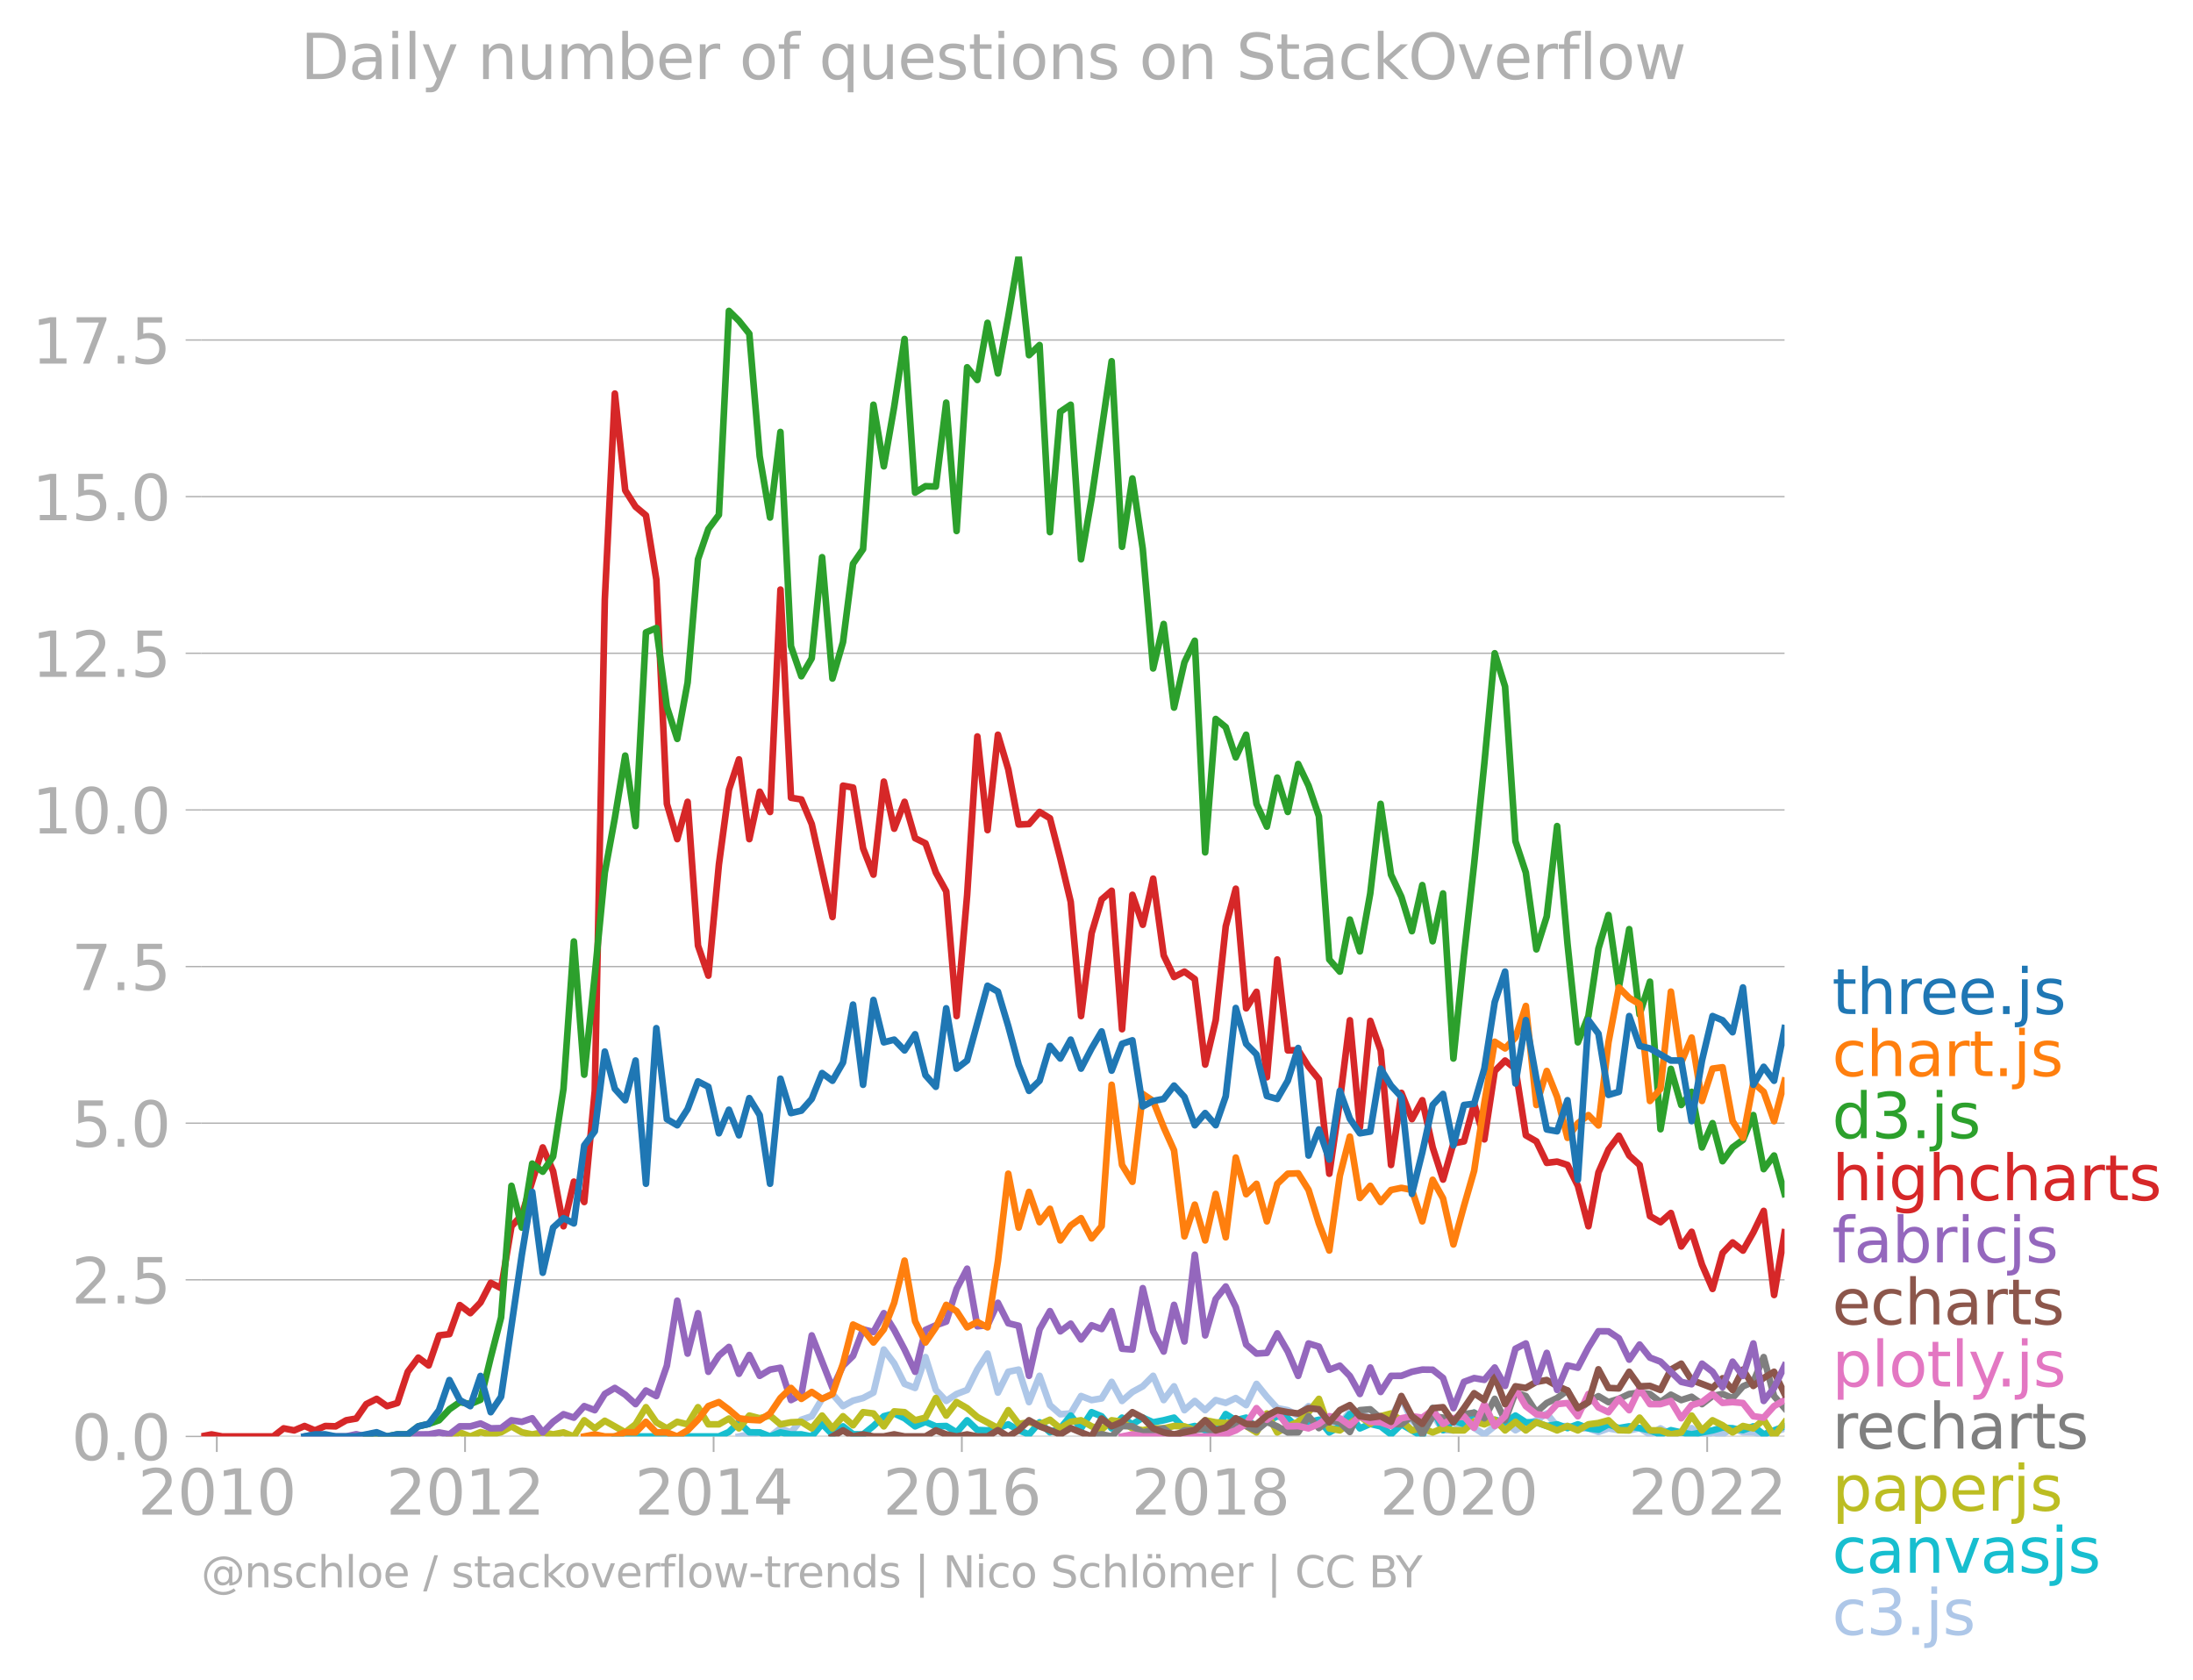 <svg xmlns:xlink="http://www.w3.org/1999/xlink" width="659.486" height="505.06" viewBox="0 0 494.614 378.795" xmlns="http://www.w3.org/2000/svg"><defs><style>*{stroke-linejoin:round;stroke-linecap:butt}</style></defs><g id="figure_1"><path d="M0 378.795h494.614V0H0v378.795z" style="fill:none" id="patch_1"/><g id="axes_1"><path d="M45.372 323.95h357.12V57.838H45.372V323.95z" style="fill:none" id="patch_2"/><g id="matplotlib.axis_1"><g id="xtick_1"><g id="line2d_1"><defs><path id="m4d0340b25c" d="M0 0v3.5" style="stroke:#b0b0b0;stroke-width:.4"/></defs><use xlink:href="#m4d0340b25c" x="48.9" y="323.95" style="fill:#b0b0b0;stroke:#b0b0b0;stroke-width:.4"/></g><g style="fill:#b0b0b0" transform="matrix(.14 0 0 -.14 31.085 341.588)" id="text_1"><defs><path id="DejaVuSans-32" d="M1228 531h2203V0H469v531q359 372 979 998 621 627 780 809 303 340 423 576 121 236 121 464 0 372-261 606-261 235-680 235-297 0-627-103-329-103-704-313v638q381 153 712 231 332 78 607 78 725 0 1156-363 431-362 431-968 0-288-108-546-107-257-392-607-78-91-497-524-418-433-1181-1211z" transform="scale(.016)"/><path id="DejaVuSans-30" d="M2034 4250q-487 0-733-480-245-479-245-1442 0-959 245-1439 246-480 733-480 491 0 736 480 246 480 246 1439 0 963-246 1442-245 480-736 480zm0 500q785 0 1199-621 414-620 414-1801 0-1178-414-1799Q2819-91 2034-91q-784 0-1198 620-414 621-414 1799 0 1181 414 1801 414 621 1198 621z" transform="scale(.016)"/><path id="DejaVuSans-31" d="M794 531h1031v3560L703 3866v575l1116 225h631V531h1031V0H794v531z" transform="scale(.016)"/></defs><use xlink:href="#DejaVuSans-32"/><use xlink:href="#DejaVuSans-30" x="63.623"/><use xlink:href="#DejaVuSans-31" x="127.246"/><use xlink:href="#DejaVuSans-30" x="190.869"/></g></g><g id="xtick_2"><use xlink:href="#m4d0340b25c" x="104.885" y="323.95" style="fill:#b0b0b0;stroke:#b0b0b0;stroke-width:.4" id="line2d_2"/><g style="fill:#b0b0b0" transform="matrix(.14 0 0 -.14 87.07 341.588)" id="text_2"><use xlink:href="#DejaVuSans-32"/><use xlink:href="#DejaVuSans-30" x="63.623"/><use xlink:href="#DejaVuSans-31" x="127.246"/><use xlink:href="#DejaVuSans-32" x="190.869"/></g></g><g id="xtick_3"><use xlink:href="#m4d0340b25c" x="160.948" y="323.95" style="fill:#b0b0b0;stroke:#b0b0b0;stroke-width:.4" id="line2d_3"/><g style="fill:#b0b0b0" transform="matrix(.14 0 0 -.14 143.133 341.588)" id="text_3"><defs><path id="DejaVuSans-34" d="M2419 4116 825 1625h1594v2491zm-166 550h794V1625h666v-525h-666V0h-628v1100H313v609l1940 2957z" transform="scale(.016)"/></defs><use xlink:href="#DejaVuSans-32"/><use xlink:href="#DejaVuSans-30" x="63.623"/><use xlink:href="#DejaVuSans-31" x="127.246"/><use xlink:href="#DejaVuSans-34" x="190.869"/></g></g><g id="xtick_4"><use xlink:href="#m4d0340b25c" x="216.934" y="323.95" style="fill:#b0b0b0;stroke:#b0b0b0;stroke-width:.4" id="line2d_4"/><g style="fill:#b0b0b0" transform="matrix(.14 0 0 -.14 199.119 341.588)" id="text_4"><defs><path id="DejaVuSans-36" d="M2113 2584q-425 0-674-291-248-290-248-796 0-503 248-796 249-292 674-292t673 292q248 293 248 796 0 506-248 796-248 291-673 291zm1253 1979v-575q-238 112-480 171-242 60-480 60-625 0-955-422-329-422-376-1275 184 272 462 417 279 145 613 145 703 0 1111-427 408-426 408-1160 0-719-425-1154Q2819-91 2113-91q-810 0-1238 620-428 621-428 1799 0 1106 525 1764t1409 658q238 0 480-47t505-140z" transform="scale(.016)"/></defs><use xlink:href="#DejaVuSans-32"/><use xlink:href="#DejaVuSans-30" x="63.623"/><use xlink:href="#DejaVuSans-31" x="127.246"/><use xlink:href="#DejaVuSans-36" x="190.869"/></g></g><g id="xtick_5"><use xlink:href="#m4d0340b25c" x="272.996" y="323.95" style="fill:#b0b0b0;stroke:#b0b0b0;stroke-width:.4" id="line2d_5"/><g style="fill:#b0b0b0" transform="matrix(.14 0 0 -.14 255.181 341.588)" id="text_5"><defs><path id="DejaVuSans-38" d="M2034 2216q-450 0-708-241-257-241-257-662 0-422 257-663 258-241 708-241t709 242q260 243 260 662 0 421-258 662-257 241-711 241zm-631 268q-406 100-633 378-226 279-226 679 0 559 398 884 399 325 1092 325 697 0 1094-325t397-884q0-400-227-679-226-278-629-378 456-106 710-416 255-309 255-755 0-679-414-1042Q2806-91 2034-91q-771 0-1186 362-414 363-414 1042 0 446 256 755 257 310 713 416zm-231 997q0-362 226-565 227-203 636-203 407 0 636 203 230 203 230 565 0 363-230 566-229 203-636 203-409 0-636-203-226-203-226-566z" transform="scale(.016)"/></defs><use xlink:href="#DejaVuSans-32"/><use xlink:href="#DejaVuSans-30" x="63.623"/><use xlink:href="#DejaVuSans-31" x="127.246"/><use xlink:href="#DejaVuSans-38" x="190.869"/></g></g><g id="xtick_6"><use xlink:href="#m4d0340b25c" x="328.982" y="323.95" style="fill:#b0b0b0;stroke:#b0b0b0;stroke-width:.4" id="line2d_6"/><g style="fill:#b0b0b0" transform="matrix(.14 0 0 -.14 311.167 341.588)" id="text_6"><use xlink:href="#DejaVuSans-32"/><use xlink:href="#DejaVuSans-30" x="63.623"/><use xlink:href="#DejaVuSans-32" x="127.246"/><use xlink:href="#DejaVuSans-30" x="190.869"/></g></g><g id="xtick_7"><use xlink:href="#m4d0340b25c" x="385.044" y="323.95" style="fill:#b0b0b0;stroke:#b0b0b0;stroke-width:.4" id="line2d_7"/><g style="fill:#b0b0b0" transform="matrix(.14 0 0 -.14 367.23 341.588)" id="text_7"><use xlink:href="#DejaVuSans-32"/><use xlink:href="#DejaVuSans-30" x="63.623"/><use xlink:href="#DejaVuSans-32" x="127.246"/><use xlink:href="#DejaVuSans-32" x="190.869"/></g></g></g><g id="matplotlib.axis_2"><g id="ytick_1"><path d="M45.372 323.95h357.12" clip-path="url(#p429daa33ef)" style="fill:none;stroke:#b0b0b0;stroke-width:.3;stroke-linecap:square" id="line2d_8"/><g id="line2d_9"><defs><path id="m98a8c97c76" d="M0 0h-3.5" style="stroke:#b0b0b0;stroke-width:.3"/></defs><use xlink:href="#m98a8c97c76" x="45.372" y="323.95" style="fill:#b0b0b0;stroke:#b0b0b0;stroke-width:.3"/></g><g style="fill:#b0b0b0" transform="matrix(.14 0 0 -.14 16.108 329.269)" id="text_8"><defs><path id="DejaVuSans-2e" d="M684 794h660V0H684v794z" transform="scale(.016)"/></defs><use xlink:href="#DejaVuSans-30"/><use xlink:href="#DejaVuSans-2e" x="63.623"/><use xlink:href="#DejaVuSans-30" x="95.41"/></g></g><g id="ytick_2"><path d="M45.372 288.625h357.12" clip-path="url(#p429daa33ef)" style="fill:none;stroke:#b0b0b0;stroke-width:.3;stroke-linecap:square" id="line2d_10"/><use xlink:href="#m98a8c97c76" x="45.372" y="288.625" style="fill:#b0b0b0;stroke:#b0b0b0;stroke-width:.3" id="line2d_11"/><g style="fill:#b0b0b0" transform="matrix(.14 0 0 -.14 16.108 293.944)" id="text_9"><defs><path id="DejaVuSans-35" d="M691 4666h2478v-532H1269V2991q137 47 274 70 138 23 276 23 781 0 1237-428 457-428 457-1159 0-753-469-1171Q2575-91 1722-91q-294 0-599 50Q819 9 494 109v635q281-153 581-228t634-75q541 0 856 284 316 284 316 772 0 487-316 771-315 285-856 285-253 0-505-56-251-56-513-175v2344z" transform="scale(.016)"/></defs><use xlink:href="#DejaVuSans-32"/><use xlink:href="#DejaVuSans-2e" x="63.623"/><use xlink:href="#DejaVuSans-35" x="95.41"/></g></g><g id="ytick_3"><path d="M45.372 253.3h357.12" clip-path="url(#p429daa33ef)" style="fill:none;stroke:#b0b0b0;stroke-width:.3;stroke-linecap:square" id="line2d_12"/><use xlink:href="#m98a8c97c76" x="45.372" y="253.301" style="fill:#b0b0b0;stroke:#b0b0b0;stroke-width:.3" id="line2d_13"/><g style="fill:#b0b0b0" transform="matrix(.14 0 0 -.14 16.108 258.62)" id="text_10"><use xlink:href="#DejaVuSans-35"/><use xlink:href="#DejaVuSans-2e" x="63.623"/><use xlink:href="#DejaVuSans-30" x="95.41"/></g></g><g id="ytick_4"><path d="M45.372 217.976h357.12" clip-path="url(#p429daa33ef)" style="fill:none;stroke:#b0b0b0;stroke-width:.3;stroke-linecap:square" id="line2d_14"/><use xlink:href="#m98a8c97c76" x="45.372" y="217.976" style="fill:#b0b0b0;stroke:#b0b0b0;stroke-width:.3" id="line2d_15"/><g style="fill:#b0b0b0" transform="matrix(.14 0 0 -.14 16.108 223.295)" id="text_11"><defs><path id="DejaVuSans-37" d="M525 4666h3000v-269L1831 0h-659l1594 4134H525v532z" transform="scale(.016)"/></defs><use xlink:href="#DejaVuSans-37"/><use xlink:href="#DejaVuSans-2e" x="63.623"/><use xlink:href="#DejaVuSans-35" x="95.41"/></g></g><g id="ytick_5"><path d="M45.372 182.651h357.12" clip-path="url(#p429daa33ef)" style="fill:none;stroke:#b0b0b0;stroke-width:.3;stroke-linecap:square" id="line2d_16"/><use xlink:href="#m98a8c97c76" x="45.372" y="182.651" style="fill:#b0b0b0;stroke:#b0b0b0;stroke-width:.3" id="line2d_17"/><g style="fill:#b0b0b0" transform="matrix(.14 0 0 -.14 7.2 187.97)" id="text_12"><use xlink:href="#DejaVuSans-31"/><use xlink:href="#DejaVuSans-30" x="63.623"/><use xlink:href="#DejaVuSans-2e" x="127.246"/><use xlink:href="#DejaVuSans-30" x="159.033"/></g></g><g id="ytick_6"><path d="M45.372 147.327h357.12" clip-path="url(#p429daa33ef)" style="fill:none;stroke:#b0b0b0;stroke-width:.3;stroke-linecap:square" id="line2d_18"/><use xlink:href="#m98a8c97c76" x="45.372" y="147.327" style="fill:#b0b0b0;stroke:#b0b0b0;stroke-width:.3" id="line2d_19"/><g style="fill:#b0b0b0" transform="matrix(.14 0 0 -.14 7.2 152.646)" id="text_13"><use xlink:href="#DejaVuSans-31"/><use xlink:href="#DejaVuSans-32" x="63.623"/><use xlink:href="#DejaVuSans-2e" x="127.246"/><use xlink:href="#DejaVuSans-35" x="159.033"/></g></g><g id="ytick_7"><path d="M45.372 112.002h357.12" clip-path="url(#p429daa33ef)" style="fill:none;stroke:#b0b0b0;stroke-width:.3;stroke-linecap:square" id="line2d_20"/><use xlink:href="#m98a8c97c76" x="45.372" y="112.002" style="fill:#b0b0b0;stroke:#b0b0b0;stroke-width:.3" id="line2d_21"/><g style="fill:#b0b0b0" transform="matrix(.14 0 0 -.14 7.2 117.321)" id="text_14"><use xlink:href="#DejaVuSans-31"/><use xlink:href="#DejaVuSans-35" x="63.623"/><use xlink:href="#DejaVuSans-2e" x="127.246"/><use xlink:href="#DejaVuSans-30" x="159.033"/></g></g><g id="ytick_8"><path d="M45.372 76.678h357.12" clip-path="url(#p429daa33ef)" style="fill:none;stroke:#b0b0b0;stroke-width:.3;stroke-linecap:square" id="line2d_22"/><use xlink:href="#m98a8c97c76" x="45.372" y="76.678" style="fill:#b0b0b0;stroke:#b0b0b0;stroke-width:.3" id="line2d_23"/><g style="fill:#b0b0b0" transform="matrix(.14 0 0 -.14 7.2 81.997)" id="text_15"><use xlink:href="#DejaVuSans-31"/><use xlink:href="#DejaVuSans-37" x="63.623"/><use xlink:href="#DejaVuSans-2e" x="127.246"/><use xlink:href="#DejaVuSans-35" x="159.033"/></g></g></g><path d="m166.662 323.95 2.339-.471 2.339-.44 2.339.91 2.34-1.822 2.377.911 2.339-2.856 2.339-.79 2.339-3.92 2.339-1.094 2.378 2.735 2.262-1.237 2.262-.586 2.34-1.231 2.339-9.709 2.339 3.115 2.339 4.634 2.377.912 2.34-6.959 2.339 7.414 2.339 2.477 2.339-1.565 2.377-.912 2.301-4.62 2.301-3.584 2.34 8.797 2.338-4.695 2.34-.486 2.338 7.323 2.378-5.925 2.34 6.609 2.338 2.051 2.34-.167 2.338-3.935 2.378.911 2.262-.374 2.263-3.728 2.339 4.3 2.34-2.02 2.338-1.277 2.34-2.37 2.377 5.47 2.339-3.1 2.34 5.378 2.338-2.081 2.34 2.081 2.377-2.279 2.262.635 2.263-1.09 2.339 1.595 2.339-4.786 2.34 2.902 2.338 2.568 2.378.455 2.339 1.216 2.339-2.127 2.34.714 2.338 3.388h2.378l2.262-2.816 2.263.537 2.339.775 2.339.592 2.339-.592 2.34-4.421 2.377 5.013 2.339 2.234 2.339-3.601 2.339 3.6 2.34.046 2.377-1.823 2.3 1.242 2.301 1.493 2.34-1.9 2.338-.835 2.34 1.778 2.339-1.322 2.377-.912 2.34-1.534 2.338 2.902 2.34-.076 2.339.532h2.377l2.263.814 2.262-.814 2.34.41 2.338.045 2.34-.516 2.339 1.428 2.377-1.367 2.34 1.352 2.338-.44 2.34-.973 2.339 1.884 2.377-.912 2.262.407 2.263-1.318 2.339.88 2.34.031 2.338.44 2.34-.44 2.377-.911" clip-path="url(#p429daa33ef)" style="fill:none;stroke:#aec7e8;stroke-width:1.5;stroke-linecap:square" id="line2d_24"/><path d="m138.669 323.95 2.339-.471 2.339.47h18.79l2.262-1.008 2.263-2.182 2.339 2.249 2.339.03 2.339.912 2.34-.912 2.377.456 2.339-.015 2.339.47 2.339-2.825 2.339 2.37 2.378-1.823 2.262 1.774 2.262.049 2.34-1.9 2.339-2.202 2.339-.623 2.339 1.079 2.377 1.823 2.34-1.018 2.339 1.018 2.339-.076 2.339 1.443 2.377-2.735 2.301 2.185 2.301.094 2.34-.516 2.338-.851 2.34 1.322 2.338.957 2.378-2.735 2.34 2.249 2.338-.881 2.34-2.887 2.338 2.887 2.378-3.647 2.262.928 2.263 2.719 2.339-2.416 2.34 1.504 2.338-1.504 2.34 1.048 2.377-.456 2.339-.592 2.34 2.416 2.338-.532 2.34.987h2.377l2.262-3.679 2.263 1.4 2.339-.592 2.339 2.416 2.34-1.474 2.338-1.261 2.378.456 2.339 2.218 2.339-1.307 2.34-.577 2.338 2.856 2.378-1.367 2.262-2.768 2.263 3.224 2.339-1.003 2.339.547 2.339 1.808 2.34-2.264 2.377 1.367 2.339 1.368 2.339-6.381 2.339 4.968 2.34-2.234 2.377.912 2.3-2.625 2.301 2.17 2.34-.578 2.338.577 2.34-1.52 2.339 1.52h2.377l2.34.836 2.338-.38 2.34.85 2.339-.85 2.377.912 2.263.309 2.262-1.221 2.34.85 2.338-.394 2.34.395 2.339.516 2.377.912 2.34-.957 2.338.501 2.34.44 2.339-.44 2.377-.456 2.262-.65 2.263.195 2.339.41 2.34-.866 2.338 1.808 2.34-.897 2.377-.911" clip-path="url(#p429daa33ef)" style="fill:none;stroke:#17becf;stroke-width:1.5;stroke-linecap:square" id="line2d_25"/><path d="m101.358 323.95 2.339-.912 2.377.912 2.301-.975 2.3.519 2.34-.486 2.34-1.337 2.338 1.337 2.34.486 2.377-.456 2.339.44 2.339-.44 2.34.912 2.338-3.647 2.378 1.824 2.262-1.71 4.602 2.59 2.339-1.792 2.34-3.86 2.338 3.404 2.378 1.368 2.339-1.474 2.339.562 2.339-3.86 2.34 3.86h2.377l2.262-1.302 2.263 2.214L169 319.24l2.339.608 2.339-.608 2.34 1.975 2.377-.456 2.339-.106 2.339 1.474 2.339-2.887 2.339 2.887 2.378-2.735 2.262 2.035 2.262-2.947 2.34.289 2.339 2.902 2.339-3.373 2.339.182 2.377 1.823 2.34-.592 2.339-4.421 2.339 3.95 2.339-3.039 2.377 1.368 2.301 1.996 4.64 2.5 2.34-4.04 2.338 3.099 2.34-.365 2.377.456 2.34-1.033 2.338 1.945 2.34-1.474 2.338-.35 2.378 1.368 2.262.765 2.263-2.133 2.339.35 2.34 1.474 2.338.41 2.34-.41h2.377l2.339-.532 2.34.076 2.338.866 2.34-2.234 2.377.456 2.262.163 2.263-.163 2.339.836 2.339 1.443 2.34-4.27 2.338 4.27 2.378-1.367 2.339-1.018 2.339-2.173 2.34-3.008 2.338 6.655 2.378.455 4.525-3.19 2.339 1.732 2.339-1.732 2.339-.623 2.34 1.534 2.377 2.28 2.339-.517 2.339.972 2.339-.972 2.34.516h2.377l2.3-2.043 2.301.676 2.34-1.033 2.338 2.4 2.34-1.93 2.339 1.93 2.377-1.823 2.34.836 2.338.987 2.34-.987 2.339.987 2.377-1.367 2.263-.293 2.262-.619 2.34 2.234 2.338.045 2.34-2.871 2.339 2.871h2.377l2.34.897 2.338-.44 2.34-3.8 2.339 3.343 2.377-2.279 2.262 1.124 2.263 1.611 2.339-1.443 2.34.532 2.338-1.945 2.34 3.768 2.377-3.19h0" clip-path="url(#p429daa33ef)" style="fill:none;stroke:#bcbd22;stroke-width:1.5;stroke-linecap:square" id="line2d_26"/><g style="fill:#1f77b4" transform="matrix(.14 0 0 -.14 413.205 228.683)" id="text_16"><defs><path id="DejaVuSans-74" d="M1172 4494v-994h1184v-447H1172V1153q0-428 117-550t477-122h590V0h-590q-666 0-919 248-253 249-253 905v1900H172v447h422v994h578z" transform="scale(.016)"/><path id="DejaVuSans-68" d="M3513 2113V0h-575v2094q0 497-194 743-194 247-581 247-466 0-735-297-269-296-269-809V0H581v4863h578V2956q207 316 486 472 280 156 646 156 603 0 912-373 310-373 310-1098z" transform="scale(.016)"/><path id="DejaVuSans-72" d="M2631 2963q-97 56-211 82-114 27-251 27-488 0-749-317t-261-911V0H581v3500h578v-544q182 319 472 473 291 155 707 155 59 0 131-8 72-7 159-23l3-590z" transform="scale(.016)"/><path id="DejaVuSans-65" d="M3597 1894v-281H953q38-594 358-905t892-311q331 0 642 81t618 244V178Q3153 47 2828-22t-659-69q-838 0-1327 487-489 488-489 1320 0 859 464 1363 464 505 1252 505 706 0 1117-455 411-454 411-1235zm-575 169q-6 471-264 752-258 282-683 282-481 0-770-272t-333-766l2050 4z" transform="scale(.016)"/><path id="DejaVuSans-6a" d="M603 3500h575V-63q0-668-255-968-254-300-820-300h-219v487H38q328 0 446 152Q603-541 603-63v3563zm0 1363h575v-729H603v729z" transform="scale(.016)"/><path id="DejaVuSans-73" d="M2834 3397v-544q-243 125-506 187-262 63-544 63-428 0-642-131t-214-394q0-200 153-314t616-217l197-44q612-131 870-370t258-667q0-488-386-773Q2250-91 1575-91q-281 0-586 55T347 128v594q319-166 628-249 309-82 613-82 406 0 624 139 219 139 219 392 0 234-158 359-157 125-692 241l-200 47q-534 112-772 345-237 233-237 639 0 494 350 762 350 269 994 269 318 0 599-47 282-46 519-140z" transform="scale(.016)"/></defs><use xlink:href="#DejaVuSans-74"/><use xlink:href="#DejaVuSans-68" x="39.209"/><use xlink:href="#DejaVuSans-72" x="102.588"/><use xlink:href="#DejaVuSans-65" x="141.451"/><use xlink:href="#DejaVuSans-65" x="202.975"/><use xlink:href="#DejaVuSans-2e" x="264.498"/><use xlink:href="#DejaVuSans-6a" x="296.285"/><use xlink:href="#DejaVuSans-73" x="324.068"/></g><g style="fill:#ff7f0e" transform="matrix(.14 0 0 -.14 413.205 242.683)" id="text_17"><defs><path id="DejaVuSans-63" d="M3122 3366v-538q-244 135-489 202t-495 67q-560 0-870-355-309-354-309-995t309-996q310-354 870-354 250 0 495 67t489 202V134Q2881 22 2623-34q-257-57-548-57-791 0-1257 497-465 497-465 1341 0 856 470 1346 471 491 1290 491 265 0 518-55 253-54 491-163z" transform="scale(.016)"/><path id="DejaVuSans-61" d="M2194 1759q-697 0-966-159t-269-544q0-306 202-486 202-179 548-179 479 0 768 339t289 901v128h-572zm1147 238V0h-575v531q-197-318-491-470T1556-91q-537 0-855 302-317 302-317 808 0 590 395 890 396 300 1180 300h807v57q0 397-261 614t-733 217q-300 0-585-72-284-72-546-216v532q315 122 612 182 297 61 578 61 760 0 1135-394 375-393 375-1193z" transform="scale(.016)"/></defs><use xlink:href="#DejaVuSans-63"/><use xlink:href="#DejaVuSans-68" x="54.98"/><use xlink:href="#DejaVuSans-61" x="118.359"/><use xlink:href="#DejaVuSans-72" x="179.639"/><use xlink:href="#DejaVuSans-74" x="220.752"/><use xlink:href="#DejaVuSans-2e" x="259.961"/><use xlink:href="#DejaVuSans-6a" x="291.748"/><use xlink:href="#DejaVuSans-73" x="319.531"/></g><g style="fill:#2ca02c" transform="matrix(.14 0 0 -.14 413.205 256.683)" id="text_18"><defs><path id="DejaVuSans-64" d="M2906 2969v1894h575V0h-575v525q-181-312-458-464-276-152-664-152-634 0-1033 506-398 507-398 1332t398 1331q399 506 1033 506 388 0 664-152 277-151 458-463zM947 1747q0-634 261-995t717-361q456 0 718 361 263 361 263 995t-263 995q-262 361-718 361t-717-361q-261-361-261-995z" transform="scale(.016)"/><path id="DejaVuSans-33" d="M2597 2516q453-97 707-404 255-306 255-756 0-690-475-1069Q2609-91 1734-91q-293 0-604 58T488 141v609q262-153 574-231 313-78 654-78 593 0 904 234t311 681q0 413-289 645-289 233-804 233h-544v519h569q465 0 712 186t247 536q0 359-255 551-254 193-729 193-260 0-557-57-297-56-653-174v562q360 100 674 150t592 50q719 0 1137-327 419-326 419-882 0-388-222-655t-631-370z" transform="scale(.016)"/></defs><use xlink:href="#DejaVuSans-64"/><use xlink:href="#DejaVuSans-33" x="63.477"/><use xlink:href="#DejaVuSans-2e" x="127.1"/><use xlink:href="#DejaVuSans-6a" x="158.887"/><use xlink:href="#DejaVuSans-73" x="186.67"/></g><g style="fill:#d62728" transform="matrix(.14 0 0 -.14 413.205 270.683)" id="text_19"><defs><path id="DejaVuSans-69" d="M603 3500h575V0H603v3500zm0 1363h575v-729H603v729z" transform="scale(.016)"/><path id="DejaVuSans-67" d="M2906 1791q0 625-258 968-257 344-723 344-462 0-720-344-258-343-258-968 0-622 258-966t720-344q466 0 723 344 258 344 258 966zm575-1357q0-893-397-1329-396-436-1215-436-303 0-572 45t-522 139v559q253-137 500-202 247-66 503-66 566 0 847 295t281 892v285q-178-310-456-463T1784 0Q1141 0 747 490 353 981 353 1791q0 812 394 1302 394 491 1037 491 388 0 666-153t456-462v531h575V434z" transform="scale(.016)"/></defs><use xlink:href="#DejaVuSans-68"/><use xlink:href="#DejaVuSans-69" x="63.379"/><use xlink:href="#DejaVuSans-67" x="91.162"/><use xlink:href="#DejaVuSans-68" x="154.639"/><use xlink:href="#DejaVuSans-63" x="218.018"/><use xlink:href="#DejaVuSans-68" x="272.998"/><use xlink:href="#DejaVuSans-61" x="336.377"/><use xlink:href="#DejaVuSans-72" x="397.656"/><use xlink:href="#DejaVuSans-74" x="438.77"/><use xlink:href="#DejaVuSans-73" x="477.979"/></g><g style="fill:#9467bd" transform="matrix(.14 0 0 -.14 413.205 284.683)" id="text_20"><defs><path id="DejaVuSans-66" d="M2375 4863v-479h-550q-309 0-430-125-120-125-120-450v-309h947v-447h-947V0H697v3053H147v447h550v244q0 584 272 851 272 268 862 268h544z" transform="scale(.016)"/><path id="DejaVuSans-62" d="M3116 1747q0 634-261 995t-717 361q-457 0-718-361t-261-995q0-634 261-995t718-361q456 0 717 361t261 995zM1159 2969q182 312 458 463 277 152 661 152 638 0 1036-506 399-506 399-1331T3314 415Q2916-91 2278-91q-384 0-661 152-276 152-458 464V0H581v4863h578V2969z" transform="scale(.016)"/></defs><use xlink:href="#DejaVuSans-66"/><use xlink:href="#DejaVuSans-61" x="35.205"/><use xlink:href="#DejaVuSans-62" x="96.484"/><use xlink:href="#DejaVuSans-72" x="159.961"/><use xlink:href="#DejaVuSans-69" x="201.074"/><use xlink:href="#DejaVuSans-63" x="228.857"/><use xlink:href="#DejaVuSans-6a" x="283.838"/><use xlink:href="#DejaVuSans-73" x="311.621"/></g><g style="fill:#8c564b" transform="matrix(.14 0 0 -.14 413.205 298.683)" id="text_21"><use xlink:href="#DejaVuSans-65"/><use xlink:href="#DejaVuSans-63" x="61.523"/><use xlink:href="#DejaVuSans-68" x="116.504"/><use xlink:href="#DejaVuSans-61" x="179.883"/><use xlink:href="#DejaVuSans-72" x="241.162"/><use xlink:href="#DejaVuSans-74" x="282.275"/><use xlink:href="#DejaVuSans-73" x="321.484"/></g><g style="fill:#e377c2" transform="matrix(.14 0 0 -.14 413.205 312.683)" id="text_22"><defs><path id="DejaVuSans-70" d="M1159 525v-1856H581v4831h578v-531q182 312 458 463 277 152 661 152 638 0 1036-506 399-506 399-1331T3314 415Q2916-91 2278-91q-384 0-661 152-276 152-458 464zm1957 1222q0 634-261 995t-717 361q-457 0-718-361t-261-995q0-634 261-995t718-361q456 0 717 361t261 995z" transform="scale(.016)"/><path id="DejaVuSans-6c" d="M603 4863h575V0H603v4863z" transform="scale(.016)"/><path id="DejaVuSans-6f" d="M1959 3097q-462 0-731-361t-269-989q0-628 267-989 268-361 733-361 460 0 728 362 269 363 269 988 0 622-269 986-268 364-728 364zm0 487q750 0 1178-488 429-487 429-1349 0-859-429-1349Q2709-91 1959-91q-753 0-1180 489-426 490-426 1349 0 862 426 1349 427 488 1180 488z" transform="scale(.016)"/><path id="DejaVuSans-79" d="M2059-325q-243-625-475-815-231-191-618-191H506v481h338q237 0 368 113 132 112 291 531l103 262L191 3500h609L1894 763l1094 2737h609L2059-325z" transform="scale(.016)"/></defs><use xlink:href="#DejaVuSans-70"/><use xlink:href="#DejaVuSans-6c" x="63.477"/><use xlink:href="#DejaVuSans-6f" x="91.26"/><use xlink:href="#DejaVuSans-74" x="152.441"/><use xlink:href="#DejaVuSans-6c" x="191.65"/><use xlink:href="#DejaVuSans-79" x="219.434"/><use xlink:href="#DejaVuSans-2e" x="264.363"/><use xlink:href="#DejaVuSans-6a" x="296.15"/><use xlink:href="#DejaVuSans-73" x="323.934"/></g><g style="fill:#7f7f7f" transform="matrix(.14 0 0 -.14 413.205 326.683)" id="text_23"><use xlink:href="#DejaVuSans-72"/><use xlink:href="#DejaVuSans-65" x="38.863"/><use xlink:href="#DejaVuSans-63" x="100.387"/><use xlink:href="#DejaVuSans-68" x="155.367"/><use xlink:href="#DejaVuSans-61" x="218.746"/><use xlink:href="#DejaVuSans-72" x="280.025"/><use xlink:href="#DejaVuSans-74" x="321.139"/><use xlink:href="#DejaVuSans-73" x="360.348"/></g><g style="fill:#bcbd22" transform="matrix(.14 0 0 -.14 413.205 340.683)" id="text_24"><use xlink:href="#DejaVuSans-70"/><use xlink:href="#DejaVuSans-61" x="63.477"/><use xlink:href="#DejaVuSans-70" x="124.756"/><use xlink:href="#DejaVuSans-65" x="188.232"/><use xlink:href="#DejaVuSans-72" x="249.756"/><use xlink:href="#DejaVuSans-6a" x="290.869"/><use xlink:href="#DejaVuSans-73" x="318.652"/></g><g style="fill:#17becf" transform="matrix(.14 0 0 -.14 413.205 354.683)" id="text_25"><defs><path id="DejaVuSans-6e" d="M3513 2113V0h-575v2094q0 497-194 743-194 247-581 247-466 0-735-297-269-296-269-809V0H581v3500h578v-544q207 316 486 472 280 156 646 156 603 0 912-373 310-373 310-1098z" transform="scale(.016)"/><path id="DejaVuSans-76" d="M191 3500h609L1894 563l1094 2937h609L2284 0h-781L191 3500z" transform="scale(.016)"/></defs><use xlink:href="#DejaVuSans-63"/><use xlink:href="#DejaVuSans-61" x="54.98"/><use xlink:href="#DejaVuSans-6e" x="116.26"/><use xlink:href="#DejaVuSans-76" x="179.639"/><use xlink:href="#DejaVuSans-61" x="238.818"/><use xlink:href="#DejaVuSans-73" x="300.098"/><use xlink:href="#DejaVuSans-6a" x="352.197"/><use xlink:href="#DejaVuSans-73" x="379.98"/></g><g style="fill:#aec7e8" transform="matrix(.14 0 0 -.14 413.205 368.683)" id="text_26"><use xlink:href="#DejaVuSans-63"/><use xlink:href="#DejaVuSans-33" x="54.98"/><use xlink:href="#DejaVuSans-2e" x="118.604"/><use xlink:href="#DejaVuSans-6a" x="150.391"/><use xlink:href="#DejaVuSans-73" x="178.174"/></g><g style="fill:#b0b0b0" transform="matrix(.097 0 0 -.097 45.372 357.986)" id="text_27"><defs><path id="DejaVuSans-40" d="M2381 1678q0-447 222-702 222-254 610-254 384 0 604 256 221 256 221 700 0 438-225 695-225 258-607 258-378 0-602-256-223-256-223-697zm1703-934q-187-241-429-355t-564-114q-538 0-874 389t-336 1014q0 625 337 1015 338 391 873 391 322 0 565-117 244-117 428-354v409h447V722q457 69 714 417 258 349 258 902 0 334-99 628-98 294-298 544-325 409-792 626t-1017 217q-384 0-738-102-353-101-653-301-490-319-767-836-276-517-276-1120 0-497 179-932 180-434 521-765 328-325 759-495 431-171 922-171 403 0 792 136t714 389l281-347q-390-303-851-464t-936-161q-578 0-1091 205-512 205-912 595Q841 78 631 592q-209 514-209 1105 0 569 212 1084 213 516 607 907 403 396 931 607t1119 211q662 0 1229-272 568-271 952-771 234-307 357-666 124-359 124-744 0-822-497-1297T4084 263v481z" transform="scale(.016)"/><path id="DejaVuSans-2f" d="M1625 4666h531L531-594H0l1625 5260z" transform="scale(.016)"/><path id="DejaVuSans-6b" d="M581 4863h578V1991l1716 1509h734L1753 1863 3688 0h-750L1159 1709V0H581v4863z" transform="scale(.016)"/><path id="DejaVuSans-77" d="M269 3500h575l719-2731 715 2731h678l719-2731 716 2731h575L4050 0h-678l-753 2869L1863 0h-679L269 3500z" transform="scale(.016)"/><path id="DejaVuSans-2d" d="M313 2009h1684v-512H313v512z" transform="scale(.016)"/><path id="DejaVuSans-7c" d="M1344 4891v-6400H813v6400h531z" transform="scale(.016)"/><path id="DejaVuSans-4e" d="M628 4666h850L3547 763v3903h612V0h-850L1241 3903V0H628v4666z" transform="scale(.016)"/><path id="DejaVuSans-53" d="M3425 4513v-616q-359 172-678 256-319 85-616 85-515 0-795-200t-280-569q0-310 186-468 186-157 705-254l381-78q706-135 1042-474t336-907q0-679-455-1029Q2797-91 1919-91q-331 0-705 75-373 75-773 222v650q384-215 753-325 369-109 725-109 540 0 834 212 294 213 294 607 0 343-211 537t-692 291l-385 75q-706 140-1022 440-315 300-315 835 0 619 436 975t1201 356q329 0 669-60 341-59 697-177z" transform="scale(.016)"/><path id="DejaVuSans-f6" d="M1959 3097q-462 0-731-361t-269-989q0-628 267-989 268-361 733-361 460 0 728 362 269 363 269 988 0 622-269 986-268 364-728 364zm0 487q750 0 1178-488 429-487 429-1349 0-859-429-1349Q2709-91 1959-91q-753 0-1180 489-426 490-426 1349 0 862 426 1349 427 488 1180 488zm295 1266h634v-631h-634v631zm-1222 0h634v-631h-634v631z" transform="scale(.016)"/><path id="DejaVuSans-6d" d="M3328 2828q216 388 516 572t706 184q547 0 844-383 297-382 297-1088V0h-578v2094q0 503-179 746-178 244-543 244-447 0-707-297-259-296-259-809V0h-578v2094q0 506-178 748t-550 242q-441 0-701-298-259-298-259-808V0H581v3500h578v-544q197 322 472 475t653 153q382 0 649-194 267-193 395-562z" transform="scale(.016)"/><path id="DejaVuSans-43" d="M4122 4306v-665q-319 297-680 443-361 147-767 147-800 0-1225-489t-425-1414q0-922 425-1411t1225-489q406 0 767 147t680 444V359q-331-225-702-338-370-112-782-112-1060 0-1670 648-609 649-609 1771 0 1125 609 1773 610 649 1670 649 418 0 788-111 371-111 696-333z" transform="scale(.016)"/><path id="DejaVuSans-42" d="M1259 2228V519h1013q509 0 754 211 246 211 246 645 0 438-246 645-245 208-754 208H1259zm0 1919V2741h935q462 0 688 173 227 174 227 530 0 353-227 528-226 175-688 175h-935zm-631 519h1613q722 0 1112-300 391-300 391-853 0-429-200-682t-588-315q466-100 724-418 258-317 258-792 0-625-425-966Q3088 0 2303 0H628v4666z" transform="scale(.016)"/><path id="DejaVuSans-59" d="M-13 4666h679l1293-1919 1285 1919h678L2272 2222V0h-634v2222L-13 4666z" transform="scale(.016)"/></defs><use xlink:href="#DejaVuSans-40"/><use xlink:href="#DejaVuSans-6e" x="100"/><use xlink:href="#DejaVuSans-73" x="163.379"/><use xlink:href="#DejaVuSans-63" x="215.479"/><use xlink:href="#DejaVuSans-68" x="270.459"/><use xlink:href="#DejaVuSans-6c" x="333.838"/><use xlink:href="#DejaVuSans-6f" x="361.621"/><use xlink:href="#DejaVuSans-65" x="422.803"/><use xlink:href="#DejaVuSans-20" x="484.326"/><use xlink:href="#DejaVuSans-2f" x="516.113"/><use xlink:href="#DejaVuSans-20" x="549.805"/><use xlink:href="#DejaVuSans-73" x="581.592"/><use xlink:href="#DejaVuSans-74" x="633.691"/><use xlink:href="#DejaVuSans-61" x="672.9"/><use xlink:href="#DejaVuSans-63" x="734.18"/><use xlink:href="#DejaVuSans-6b" x="789.16"/><use xlink:href="#DejaVuSans-6f" x="843.445"/><use xlink:href="#DejaVuSans-76" x="904.627"/><use xlink:href="#DejaVuSans-65" x="963.807"/><use xlink:href="#DejaVuSans-72" x="1025.33"/><use xlink:href="#DejaVuSans-66" x="1066.443"/><use xlink:href="#DejaVuSans-6c" x="1101.648"/><use xlink:href="#DejaVuSans-6f" x="1129.432"/><use xlink:href="#DejaVuSans-77" x="1190.613"/><use xlink:href="#DejaVuSans-2d" x="1272.4"/><use xlink:href="#DejaVuSans-74" x="1308.484"/><use xlink:href="#DejaVuSans-72" x="1347.693"/><use xlink:href="#DejaVuSans-65" x="1386.557"/><use xlink:href="#DejaVuSans-6e" x="1448.08"/><use xlink:href="#DejaVuSans-64" x="1511.459"/><use xlink:href="#DejaVuSans-73" x="1574.936"/><use xlink:href="#DejaVuSans-20" x="1627.035"/><use xlink:href="#DejaVuSans-7c" x="1658.822"/><use xlink:href="#DejaVuSans-20" x="1692.514"/><use xlink:href="#DejaVuSans-4e" x="1724.301"/><use xlink:href="#DejaVuSans-69" x="1799.105"/><use xlink:href="#DejaVuSans-63" x="1826.889"/><use xlink:href="#DejaVuSans-6f" x="1881.869"/><use xlink:href="#DejaVuSans-20" x="1943.051"/><use xlink:href="#DejaVuSans-53" x="1974.838"/><use xlink:href="#DejaVuSans-63" x="2038.314"/><use xlink:href="#DejaVuSans-68" x="2093.295"/><use xlink:href="#DejaVuSans-6c" x="2156.674"/><use xlink:href="#DejaVuSans-f6" x="2184.457"/><use xlink:href="#DejaVuSans-6d" x="2245.639"/><use xlink:href="#DejaVuSans-65" x="2343.051"/><use xlink:href="#DejaVuSans-72" x="2404.574"/><use xlink:href="#DejaVuSans-20" x="2445.688"/><use xlink:href="#DejaVuSans-7c" x="2477.475"/><use xlink:href="#DejaVuSans-20" x="2511.166"/><use xlink:href="#DejaVuSans-43" x="2542.953"/><use xlink:href="#DejaVuSans-43" x="2612.777"/><use xlink:href="#DejaVuSans-20" x="2682.602"/><use xlink:href="#DejaVuSans-42" x="2714.389"/><use xlink:href="#DejaVuSans-59" x="2777.492"/></g><g style="fill:#b0b0b0" transform="matrix(.14 0 0 -.14 67.786 17.838)" id="text_28"><defs><path id="DejaVuSans-44" d="M1259 4147V519h763q966 0 1414 437 448 438 448 1382 0 937-448 1373t-1414 436h-763zm-631 519h1297q1356 0 1990-564 635-564 635-1764 0-1207-638-1773Q3275 0 1925 0H628v4666z" transform="scale(.016)"/><path id="DejaVuSans-75" d="M544 1381v2119h575V1403q0-497 193-746 194-248 582-248 465 0 735 297 271 297 271 810v1984h575V0h-575v538q-209-319-486-474-276-155-642-155-603 0-916 375-312 375-312 1097zm1447 2203z" transform="scale(.016)"/><path id="DejaVuSans-71" d="M947 1747q0-634 261-995t717-361q456 0 718 361 263 361 263 995t-263 995q-262 361-718 361t-717-361q-261-361-261-995zM2906 525q-181-312-458-464-276-152-664-152-634 0-1033 506-398 507-398 1332t398 1331q399 506 1033 506 388 0 664-152 277-151 458-463v531h575v-4831h-575V525z" transform="scale(.016)"/><path id="DejaVuSans-4f" d="M2522 4238q-688 0-1093-513-404-512-404-1397 0-881 404-1394 405-512 1093-512 687 0 1089 512 402 513 402 1394 0 885-402 1397-402 513-1089 513zm0 512q981 0 1568-658 588-658 588-1764 0-1103-588-1761Q3503-91 2522-91q-984 0-1574 656-589 657-589 1763t589 1764q590 658 1574 658z" transform="scale(.016)"/></defs><use xlink:href="#DejaVuSans-44"/><use xlink:href="#DejaVuSans-61" x="77.002"/><use xlink:href="#DejaVuSans-69" x="138.281"/><use xlink:href="#DejaVuSans-6c" x="166.064"/><use xlink:href="#DejaVuSans-79" x="193.848"/><use xlink:href="#DejaVuSans-20" x="253.027"/><use xlink:href="#DejaVuSans-6e" x="284.814"/><use xlink:href="#DejaVuSans-75" x="348.193"/><use xlink:href="#DejaVuSans-6d" x="411.572"/><use xlink:href="#DejaVuSans-62" x="508.984"/><use xlink:href="#DejaVuSans-65" x="572.461"/><use xlink:href="#DejaVuSans-72" x="633.984"/><use xlink:href="#DejaVuSans-20" x="675.098"/><use xlink:href="#DejaVuSans-6f" x="706.885"/><use xlink:href="#DejaVuSans-66" x="768.066"/><use xlink:href="#DejaVuSans-20" x="803.271"/><use xlink:href="#DejaVuSans-71" x="835.059"/><use xlink:href="#DejaVuSans-75" x="898.535"/><use xlink:href="#DejaVuSans-65" x="961.914"/><use xlink:href="#DejaVuSans-73" x="1023.438"/><use xlink:href="#DejaVuSans-74" x="1075.537"/><use xlink:href="#DejaVuSans-69" x="1114.746"/><use xlink:href="#DejaVuSans-6f" x="1142.529"/><use xlink:href="#DejaVuSans-6e" x="1203.711"/><use xlink:href="#DejaVuSans-73" x="1267.09"/><use xlink:href="#DejaVuSans-20" x="1319.189"/><use xlink:href="#DejaVuSans-6f" x="1350.977"/><use xlink:href="#DejaVuSans-6e" x="1412.158"/><use xlink:href="#DejaVuSans-20" x="1475.537"/><use xlink:href="#DejaVuSans-53" x="1507.324"/><use xlink:href="#DejaVuSans-74" x="1570.801"/><use xlink:href="#DejaVuSans-61" x="1610.01"/><use xlink:href="#DejaVuSans-63" x="1671.289"/><use xlink:href="#DejaVuSans-6b" x="1726.27"/><use xlink:href="#DejaVuSans-4f" x="1784.18"/><use xlink:href="#DejaVuSans-76" x="1862.891"/><use xlink:href="#DejaVuSans-65" x="1922.07"/><use xlink:href="#DejaVuSans-72" x="1983.594"/><use xlink:href="#DejaVuSans-66" x="2024.707"/><use xlink:href="#DejaVuSans-6c" x="2059.912"/><use xlink:href="#DejaVuSans-6f" x="2087.695"/><use xlink:href="#DejaVuSans-77" x="2148.877"/></g><path d="m246.192 323.95 2.262-.505 2.263.505 2.339-2.355 2.34.076 2.338 1.337 2.34-.426 2.377-.455 2.339 1.823 2.34-1.368 2.338-.045 2.34-.41 2.377.911 2.262-.097 2.263-2.182 2.339.836 2.339.987 2.34-1.93 2.338 1.019 2.378 1.367 2.339-.03 2.339-3.616 2.34 2.674 2.338-1.763 2.378.456 2.262 2.182 2.263-4.917 2.339-.197 2.339 2.02 2.339 1.277 2.34.091 2.377-1.823 2.339 4.087 2.339-4.087 2.339.319 2.34.592 2.377-1.367 2.3-.346 2.301 1.258 2.34-4.376 2.338 4.831 2.34-6.244 2.339.775 2.377 3.646 2.34-2.066 2.338-1.124 2.34-1.702 2.339 4.436 2.377-1.823 2.263-1.335 2.262 1.335 2.34-.73 2.338-1.093 2.34-.32 2.339.32 2.377 1.823 2.34-1.671 2.338 1.215 2.34-.744 2.339 1.656 2.377-1.823 2.262-.472 2.263.928 2.339-2.644 2.34-1.003 2.338-5.591 2.34 8.782 2.377 2.735" clip-path="url(#p429daa33ef)" style="fill:none;stroke:#7f7f7f;stroke-width:1.5;stroke-linecap:square" id="line2d_27"/><path d="m253.056 323.95 2.34-.456 2.338.456H274.185l2.262-.505 2.263-.863 2.339-1.458 2.339-3.555 2.34 2.613 2.338-1.702 2.378 3.19 2.339-.075 2.339.532 2.34-1.003 2.338-1.732 2.378.456 2.262 1.579 2.263-2.035 2.339 1.26 2.339.107 2.339.836 2.34-1.747 2.377-.456 2.339.319 2.339-1.687 2.339 3.1 2.34-1.276 2.377-.456 2.3 2.609 2.301-5.344 2.34 4.938 2.338-2.203 2.34-6.275 2.339 3.996 2.377 1.823 2.34.304 2.338-2.583 2.34-.243 2.339 2.978 2.377-5.014 2.263 3.012 2.262 1.09 2.34-3.008 2.338 2.552 2.34-4.907 2.339 3.54h2.377l2.34-.714 2.338 3.905 2.34-2.963 2.339-.684 2.377-1.823 2.262 2.002 2.263-.179 2.339.213 2.34 2.978 2.338.319 2.34-2.598 2.377-1.368" clip-path="url(#p429daa33ef)" style="fill:none;stroke:#e377c2;stroke-width:1.5;stroke-linecap:square" id="line2d_28"/><path d="m187.752 323.95 2.378-1.368 2.262 1.368 2.262-.456 2.34.456h2.339l2.339-.471 2.339.47h4.717l2.339-1.367 2.339.897 2.339.47 2.377-.455 2.301.456h2.301l2.34-1.413 2.338 1.413 2.34-1.413 2.338-2.234 2.378 1.368 2.34.866 2.338.957 2.34-1.428 2.338.972 2.378.912 2.262-4.037 2.263 1.758 2.339-1.018 2.34-2.173 2.338 1.23 2.34 2.417 2.377.911 2.339.44 2.34-.44 2.338-.501 2.34-2.234 2.377 2.28 2.262-.652 2.263-2.083 2.339 1.276 2.339.091 2.34-1.975 2.338-1.216 2.378.456 2.339.289 2.339-1.2 2.34.258 2.338 2.932 2.378-2.735 2.262-1.14 2.263 2.508 2.339.319 2.339-.32 2.339 1.262 2.34-5.82 2.377 4.559 2.339 1.732 2.339-3.555 2.339-.213 2.34 3.403 2.377-3.19 2.3-3.364 2.301 1.54 2.34-5.454 2.338 6.366 2.34-4.011 2.339.365 2.377-1.368 2.34-.41 2.338 1.322 2.34 1.033 2.339 3.98 2.377-1.367 2.263-7.39 2.262 4.2 2.34.106 2.338-3.753 2.34 3.282 2.339-.091 2.377.911 2.34-4.588 2.338-1.337 2.34 3.692 2.339.866 2.377.912 2.262-2.182 2.263 2.637 2.339-4.588 2.34 3.677 2.338-1.793 2.34-1.398 2.377 5.014" clip-path="url(#p429daa33ef)" style="fill:none;stroke:#8c564b;stroke-width:1.5;stroke-linecap:square" id="line2d_29"/><path d="m68.686 323.95 2.34-.456 2.339.456h4.716l2.263-.505 2.262.505h7.018l2.339-.456 4.716-.015 2.34-.44 2.339.44 2.339-1.808h2.377l2.301-.645 2.3 1.1 2.34-.06 2.34-1.763 2.338.35 2.34-.805 2.377 3.19 2.339-2.385 2.339-1.717 2.34.775 2.338-2.598 2.378.911 2.262-3.662 2.263-1.351 2.339 1.519 2.339 2.127 2.34-3.07 2.338 1.247 2.378-6.837 2.339-14.662 2.339 11.927 2.339-9.1 2.34 13.202 2.377-3.646 2.262-1.954 2.263 6.056 2.339-4.239 2.339 4.695 2.339-1.398 2.34-.425 2.377 7.292 2.339-1.215 2.339-13.37 4.678 11.85 2.378-5.013 2.262-2.214 2.262-5.99 2.34.607 2.339-4.254 2.339 3.783 2.339 4.421 2.377 5.014 2.34-9.435 2.339-1.048 2.339-.836 2.339-7.369 2.377-4.558 2.301 12.983 2.301-.22 2.34-5.075 2.338 4.619 2.34.562 2.338 11.289 2.378-10.484 2.34-4.102 2.338 4.558 2.34-1.732 2.338 3.555 2.378-3.19 2.262.846 2.263-4.037 2.339 8.478 2.34.182 2.338-13.84 2.34 9.738 2.377 4.558 2.339-10.529 2.34 8.25 2.338-19.554 2.34 18.187 2.377-8.205 2.262-2.816 2.263 4.64 2.339 8.447 2.339 2.036 2.34-.152 2.338-4.406 2.378 4.102 2.339 5.485 2.339-7.308 2.34.714 2.338 5.211 2.378-.911 2.262 2.328 2.263 4.053 2.339-5.971 2.339 5.515 2.339-3.631 2.34-.015 2.377-.912 2.339-.486 2.339.03 2.339 1.854 2.34 6.807 2.377-5.926 2.3-.849 2.301.393 2.34-2.78 2.338 4.148 2.34-8.387 2.339-1.185 2.377 8.66 2.34-6.533 2.338 8.356 2.34-5.53 2.339.517 2.377-4.558 2.263-3.663 2.262.016 2.34 1.565 2.338 4.816 2.34-3.403 2.339 2.948 2.377.911 4.678 4.558 2.34.532 2.339-4.634 2.377 1.823 2.262 3.484 2.263-5.763 2.339 3.206 2.34-7.308 2.338 12.96 2.34-2.932 2.377-5.014h0" clip-path="url(#p429daa33ef)" style="fill:none;stroke:#9467bd;stroke-width:1.5;stroke-linecap:square" id="line2d_30"/><path d="m45.372 323.95 2.339-.456 2.377.456h11.543l2.339-1.823 2.377.455 2.34-.987 2.339.987 2.339-.987 2.339.076 2.377-1.368 2.263-.39 2.262-3.256 2.34-1.185 2.338 1.64 2.34-.698 2.339-7.05 2.377-3.19 2.34 1.762 2.338-6.776 2.34-.289 2.339-6.548 2.377 1.823 2.301-2.405 2.3-4.432 2.34 1.2 2.34-13.963 2.338-2.522 4.717-15.254 2.339 5.363 2.339 12.413 2.34-10.058 2.338 4.589 2.378-25.07 2.262-110.791 2.263-46.46 2.339 21.833 2.339 3.692 2.34 1.96 2.338 14.45 2.378 50.593 2.339 7.961 2.339-8.417 2.339 32.438 2.34 6.761 2.377-25.069 2.262-16.848 2.263-6.854 2.339 17.99 2.339-10.697 2.339 4.573 2.34-50.153 2.377 46.948 2.339.38 2.339 5.545 4.678 20.967 2.378-29.627 2.262.423 2.262 13.707 2.34 5.94 2.339-20.982 2.339 10.62 2.339-6.062 2.377 8.205 2.34 1.154 2.339 6.594 2.339 4.24 2.339 28.122 2.377-27.348 2.301-35.71 2.301 21.124 2.34-21.513 2.338 7.84 2.34 12.412 2.338-.106 2.378-2.735 2.34 1.428 2.338 9.056 2.34 9.784 2.338 25.768 2.378-18.688 2.262-7.618 2.263-1.954 2.339 31.223 2.34-30.31 2.338 6.76 2.34-10.407 2.377 17.32 2.339 4.862 2.34-1.215 2.338 1.686 2.34 19.28 2.377-10.027 2.262-21.162 2.263-8.465 2.339 26.968 2.339-3.722 2.34 19.265 2.338-26.558 2.378 20.51 2.339-.075 2.339 3.722 2.34 2.872 2.338 21.286 2.378-16.41 2.262-18.199 2.263 24.125 2.339-23.99 2.339 6.67 2.339 25.829 2.34-16.257 2.377 5.925 2.339-4.27 2.339 10.651 2.339 7.247 2.34-8.158 2.377-.456 2.3-8.488 2.301 8.032 2.34-15.421 2.338-2.355 2.34 1.884 2.339 14.98 2.377 1.368 2.34 4.847 2.338-.29 2.34.76 2.339 4.71 2.377 9.116 2.263-12.143 2.262-5.177 2.34-3.1 2.338 4.467 2.34 2.128 2.339 11.546 2.377 1.368 2.34-2.082 2.338 7.551 2.34-3.312 2.339 7.415 2.377 5.47 2.262-8.107 2.263-2.377 2.339 1.838 2.34-4.117 2.338-4.832 2.34 18.962 2.377-14.13h0" clip-path="url(#p429daa33ef)" style="fill:none;stroke:#d62728;stroke-width:1.5;stroke-linecap:square" id="line2d_31"/><path d="m82.606 323.95 2.34-.471 2.338.47 2.34-.47 2.339.015 2.377-1.823 2.34-.547 2.338-.82 2.34-2.477 2.339-1.626 2.377.456 2.301-.99 2.3-9.493 2.34-9.07 2.34-29.674 2.338 9.42 2.34-14.433 2.377 1.823 2.339-3.403 2.339-15.285 2.34-33.228 2.338 30.037 2.378-22.334 2.262-23.246 2.263-12.306 2.339-14.07 2.339 15.893 2.34-43.681 2.338-.988 2.378 17.777 2.339 7.232 2.339-12.702 2.339-27.804 2.34-6.837 2.377-3.19 2.262-45.988 2.263 2.23L169 75.265l2.339 27.621 2.339 13.826 2.34-19.295 2.377 48.314 2.339 6.777 2.339-4.042 2.339-22.805 2.339 27.363 2.378-8.204 2.262-17.679 2.262-3.288 2.34-32.575 2.339 13.887 2.339-13.416 2.339-15.3 2.377 34.642 2.34-1.444 2.339.076 2.339-18.916 2.339 28.944 2.377-36.92 2.301 2.86 2.301-12.888 2.34 11.41 2.338-12.777 2.34-13.598 2.338 22.258 2.378-2.279 2.34 42.192 2.338-27.15 2.34-1.58 2.338 34.853 2.378-13.674 4.525-30.994 2.339 41.842 2.34-15.406 2.338 15.877 2.34 26.968 2.377-10.027 2.339 18.855 2.34-10.195 2.338-4.877 2.34 47.722 2.377-30.083 2.262 1.84 2.263 6.82 2.339-5.104 2.339 15.588 2.34 5.135 2.338-11.06 2.378 7.748 2.339-10.817 2.339 4.892 2.34 6.882 2.338 32.317 2.378 2.735 2.262-11.737 2.263 7.178 2.339-13.066 2.339-20.207 2.339 15.968 2.34 4.999 2.377 7.748 2.339-10.392 2.339 12.671 2.339-10.787 2.34 37.224 2.377-23.246 2.3-20.637 2.301-22.664 2.34-24.841 2.338 7.52 2.34 34.87 2.339 7.064 2.377 17.32 2.34-7.429 2.338-20.374 2.34 26.497 2.339 22.274 2.377-5.926 2.263-15.204 2.262-7.586 2.34 16.333 2.338-13.142 2.34 19.265 2.339-7.414 2.377 33.273 2.34-13.613 2.338 8.143 2.34-2.962 2.339 12.534 2.377-5.47 2.262 8.58 2.263-3.11 2.339-1.701 2.34-5.592 2.338 12.185 2.34-3.069 2.377 8.66h0" clip-path="url(#p429daa33ef)" style="fill:none;stroke:#2ca02c;stroke-width:1.5;stroke-linecap:square" id="line2d_32"/><path d="m131.766 323.95 2.378-.456 2.262.456h2.263l2.339-.942 2.339.03 2.34-2.385 2.338 2.385h2.378l2.339.912 2.339-1.368 2.339-2.4 2.34-3.07 2.377-.91 2.262 1.692 2.263 1.954 2.339.334 2.339.121 2.339-1.534 2.34-3.48 2.377-2.278 2.339 2.46 2.339-1.549 2.339 1.55 2.339-1.094 2.378-6.837 2.262-8.823 2.262 1.074 2.34 2.963 2.339-2.963 2.339-5.986 2.339-9.51 2.377 13.673 2.34 4.786 2.339-3.418 2.339-5.06 2.339 1.413 2.377 3.647 2.301-1.21 2.301 1.21 2.34-14.95 2.338-19.691 2.34 12.154 2.338-8.052 2.378 6.837 2.34-3.024 2.338 7.126 2.34-3.358 2.338-1.656 2.378 4.558 2.262-2.767 2.263-31.874 2.339 18.08 2.34 3.799 2.338-19.812 2.34 1.58 2.377 5.925 2.339 5.212 2.34 19.401 2.338-7.156 2.34 8.068 2.377-10.483 2.262 9.783 2.263-17.988 2.339 8.265 2.339-2.34 2.34 8.463 2.338-8.462 2.378-2.28 2.339-.09 2.339 3.737 2.34 7.566 2.338 6.108 2.378-16.865 2.262-8.823 2.263 13.837 2.339-2.735 2.339 3.647 2.339-2.705 2.34-.486 2.377.456 2.339 7.095 2.339-9.374 2.339 4.193 2.34 10.393 2.377-8.66 2.3-7.97 2.301-15.276 2.34-13.811 2.338 1.504 2.34-2.446 2.339-7.126 2.377 22.334 2.34-7.672 2.338 5.85 2.34 9.222 2.339-3.297 2.377-1.824 2.263 2.328 2.262-18.736 2.34-12.383 2.338 2.355 2.34 1.413 2.339 21.833 2.377-2.735 2.34-21.924 2.338 15.999 2.34-5.637 2.339 14.297 2.377-7.293 2.262-.31 2.263 12.16 2.339 3.754 2.34-12.413 2.338 2.05 2.34 6.61 2.377-9.116" clip-path="url(#p429daa33ef)" style="fill:none;stroke:#ff7f0e;stroke-width:1.5;stroke-linecap:square" id="line2d_33"/><path d="m68.686 323.95 2.34-.456 2.339-.015 2.339.47h4.64l4.601-.941 2.34.942 2.339-.471 2.339.015 2.377-1.823 2.34-.547 2.338-3.1 2.34-6.791 2.339 4.512 2.377 1.368 2.301-6.806 2.3 8.173 2.34-3.48 4.678-32.027 2.34-14.175 2.377 18.232 2.339-10.18 2.339-2.127 2.34 1.185 2.338-17.594 2.378-3.19 2.262-17.972 2.263 8.4 2.339 2.568 2.339-8.95 2.34 27.79 2.338-35.082 2.378 20.511 2.339 1.383 2.339-3.662 2.339-6.23 2.34 1.216 2.377 10.484 2.262-5.307 2.263 5.762L169 247.65l2.339 3.828 2.339 15.482 2.34-23.686 2.377 7.749 2.339-.547 2.339-2.644 2.339-5.834 2.339 1.732 2.378-4.102 2.262-13.072 2.262 18.085 2.34-19.128 2.339 9.557 2.339-.608 2.339 2.43 2.377-3.646 2.34 9.223 2.339 2.628 2.339-17.7 2.339 13.598 2.377-1.823 4.602-16.865 2.34 1.322 2.338 7.794 2.34 8.69 2.338 5.896 2.378-2.28 2.34-7.854 2.338 2.841 2.34-4.254 2.338 6.533 2.378-4.558 2.262-3.826 2.263 8.84 2.339-6.047 2.34-.79 2.338 14.92 2.34-1.246 2.377-.456 2.339-3.008 2.34 2.552 2.338 6.397 2.34-2.75 2.377 2.734 2.262-6.511 2.263-19.925 2.339 8.083 2.339 2.4 2.34 9.375 2.338.653 2.378-4.102 2.339-7.384 2.339 24.248 2.34-5.88 2.338 6.792 2.378-15.497 2.262 6.283 2.263 3.289 2.339-.395 2.339-14.191 2.339 3.829 2.34 2.552 2.377 21.879 2.339-9.36 2.339-10.696 2.339-2.491 2.34 11.607 2.377-9.116 2.3-.283 2.301-7.921 2.34-15.011 2.338-6.867 2.34 25.236 2.339-14.297 2.377 13.218 2.34 11.44 2.338.41 2.34-7.003 2.339 17.943 2.377-36.008 2.263 3.06 2.262 13.804 2.34-.683 2.338-17.093 2.34 6.73 2.339.563 4.716 2.735h2.34l2.338 13.659 2.34-13.66 2.377-10.027 2.262.944 2.263 2.703 2.339-10.104 2.34 21.954 2.338-4.056 2.34 3.145 2.377-11.851h0" clip-path="url(#p429daa33ef)" style="fill:none;stroke:#1f77b4;stroke-width:1.5;stroke-linecap:square" id="line2d_34"/></g></g><defs><clipPath id="p429daa33ef"><path d="M45.372 57.838h357.12V323.95H45.372z"/></clipPath></defs></svg>